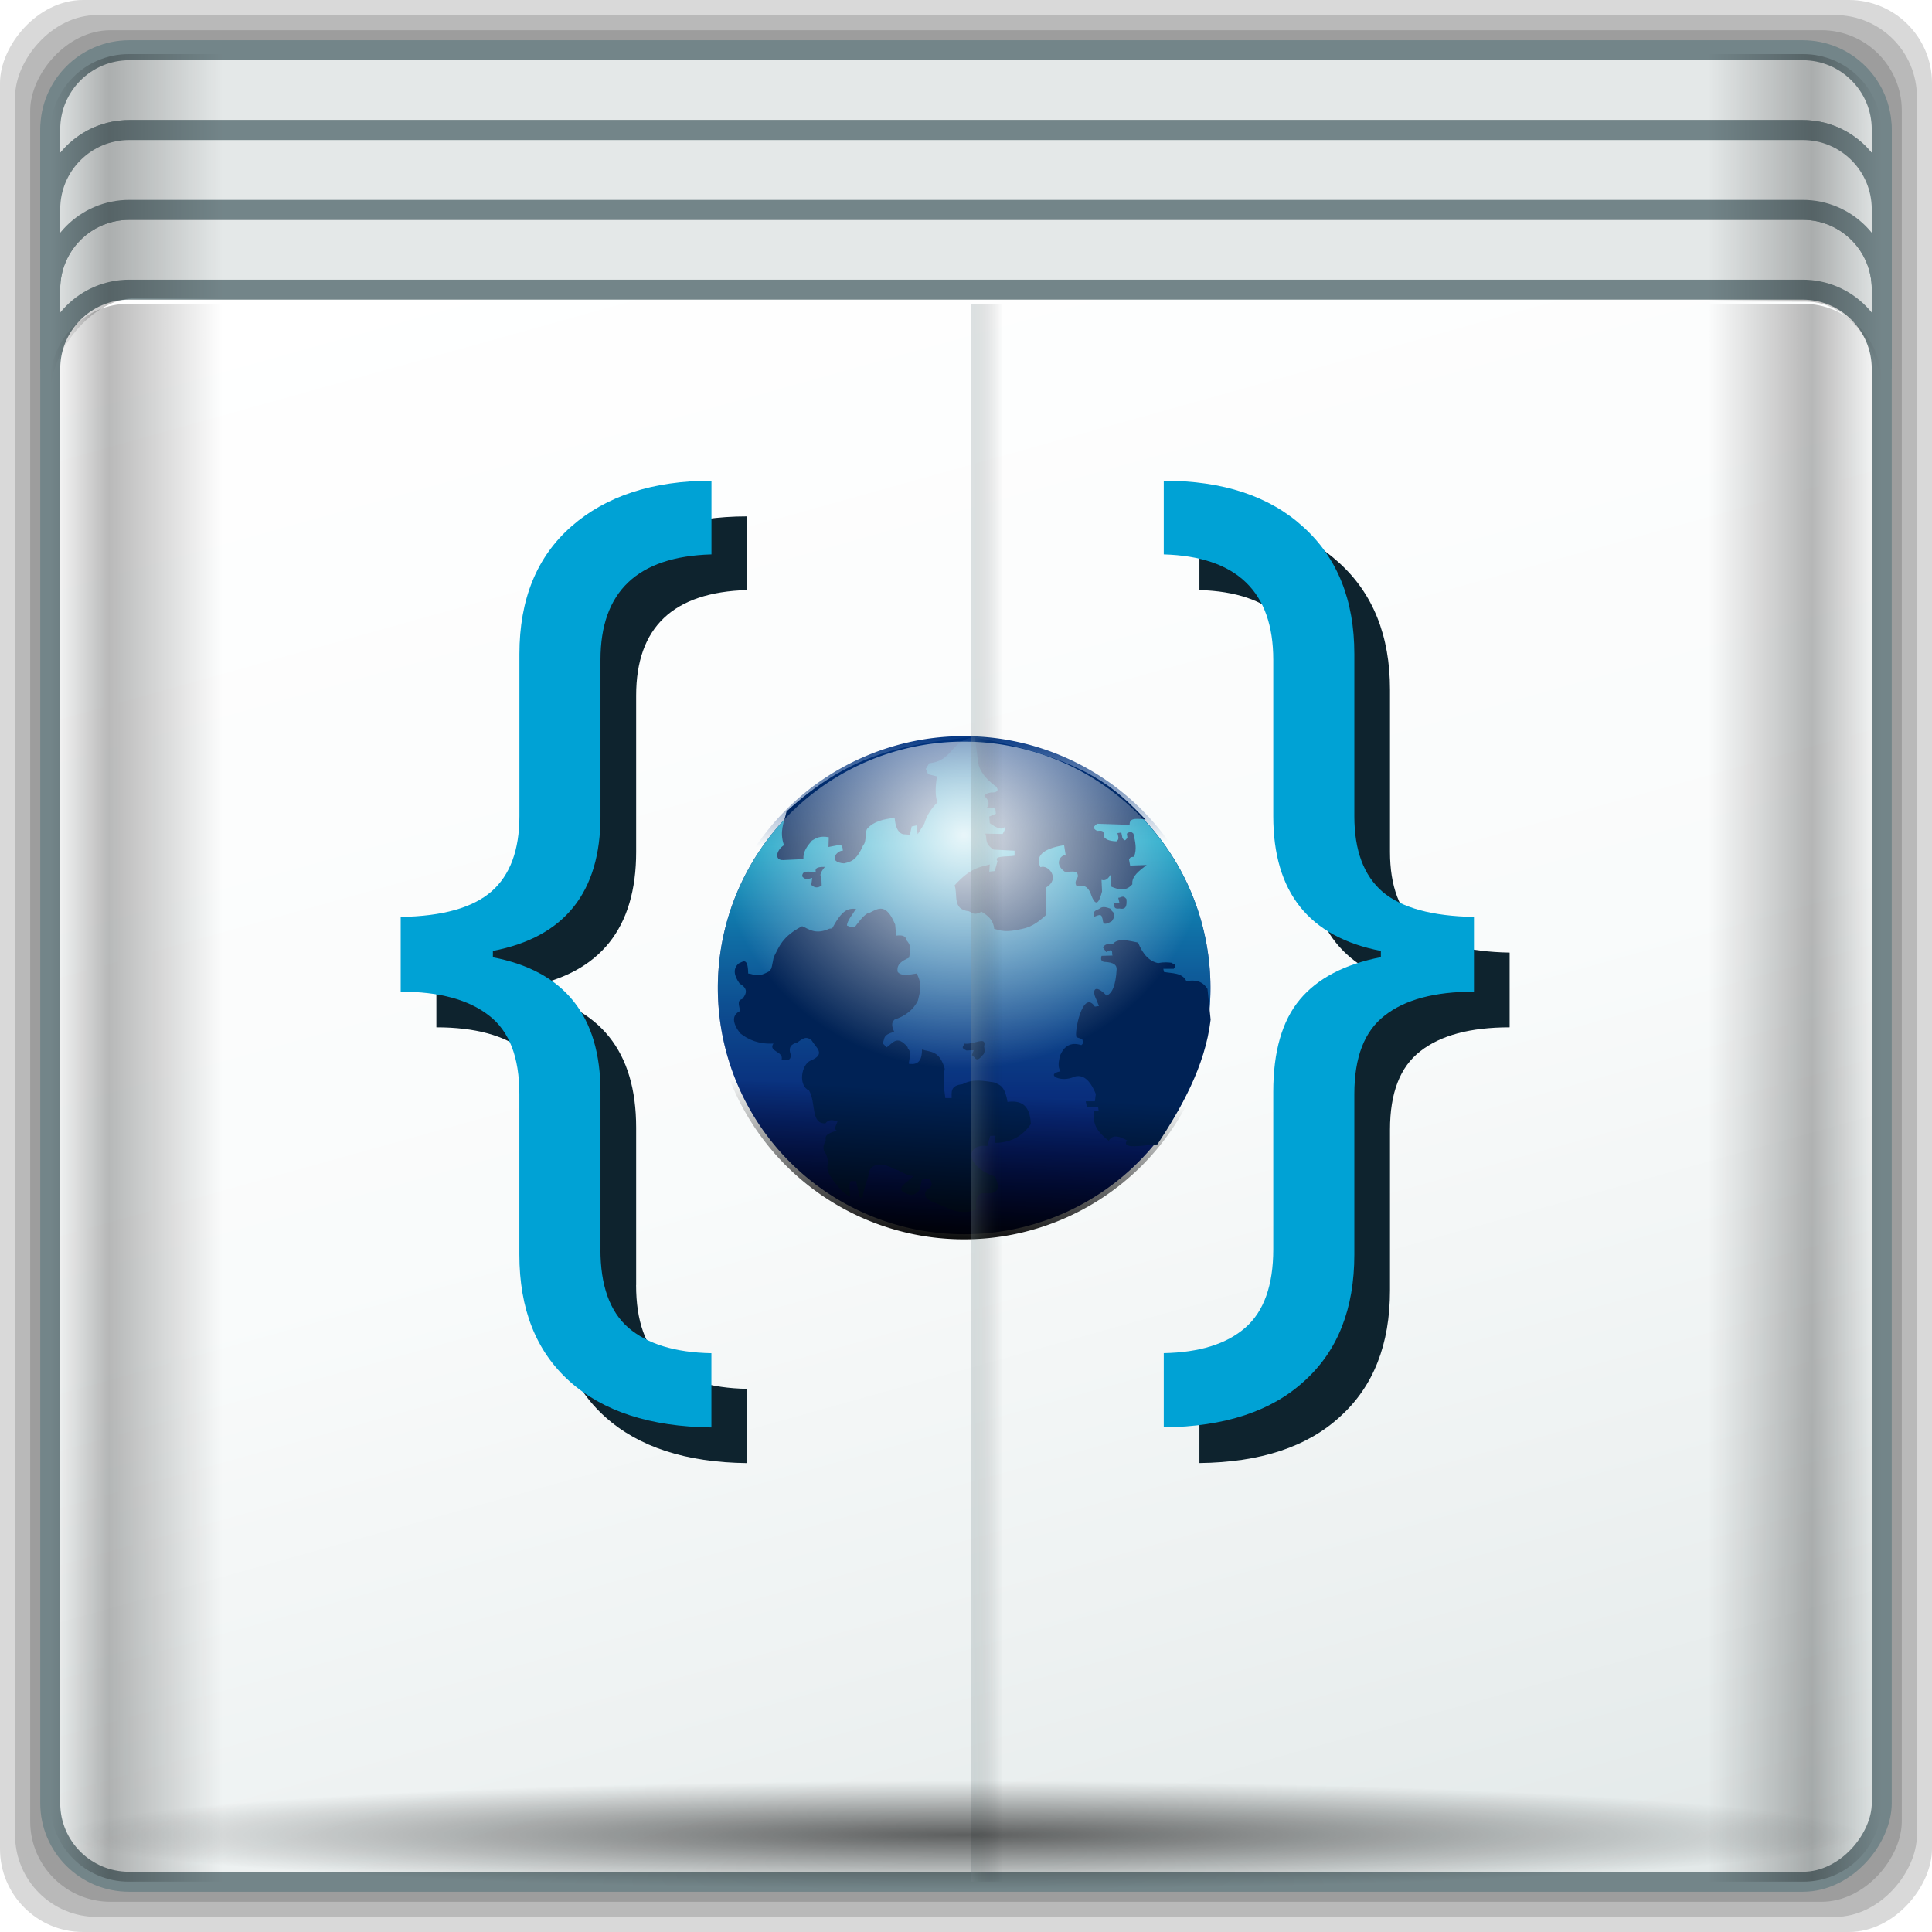 <?xml version="1.0" encoding="UTF-8" standalone="no"?>
<!-- Created with Inkscape (http://www.inkscape.org/) -->

<svg
   xmlns:dc="http://purl.org/dc/elements/1.1/"
   xmlns:cc="http://creativecommons.org/ns#"
   xmlns:rdf="http://www.w3.org/1999/02/22-rdf-syntax-ns#"
   xmlns:svg="http://www.w3.org/2000/svg"
   xmlns="http://www.w3.org/2000/svg"
   xmlns:xlink="http://www.w3.org/1999/xlink"
   xmlns:sodipodi="http://sodipodi.sourceforge.net/DTD/sodipodi-0.dtd"
   xmlns:inkscape="http://www.inkscape.org/namespaces/inkscape"
   width="96"
   height="96"
   id="svg2"
   version="1.1"
   inkscape:version="0.48.5 r10040"
   sodipodi:docname="text-html.svg">
  <script
     xlink:href=""
     id="script2985" />
  <defs
     id="defs4">
    <linearGradient
       inkscape:collect="always"
       xlink:href="#linearGradient4160"
       id="linearGradient4555"
       gradientUnits="userSpaceOnUse"
       gradientTransform="translate(-23.699,-20.95)"
       x1="2.5"
       y1="11.141"
       x2="93.5"
       y2="11.141" />
    <linearGradient
       id="linearGradient4160">
      <stop
         id="stop4170"
         offset="0"
         style="stop-color:#000000;stop-opacity:0;" />
      <stop
         style="stop-color:#000000;stop-opacity:0.965;"
         offset="0.032"
         id="stop4186" />
      <stop
         style="stop-color:#000000;stop-opacity:0;"
         offset="0.094"
         id="stop4182" />
      <stop
         style="stop-color:#000000;stop-opacity:0;"
         offset="0.496"
         id="stop4180" />
      <stop
         style="stop-color:#000000;stop-opacity:0;"
         offset="0.905"
         id="stop4178" />
      <stop
         id="stop4184"
         offset="0.962"
         style="stop-color:#000000;stop-opacity:0.988;" />
      <stop
         id="stop4168"
         offset="1"
         style="stop-color:#000000;stop-opacity:0;" />
    </linearGradient>
    <radialGradient
       inkscape:collect="always"
       xlink:href="#linearGradient4348"
       id="radialGradient4553"
       gradientUnits="userSpaceOnUse"
       gradientTransform="matrix(1.077,0,0,0.065,-27.209,66.627)"
       cx="47.699"
       cy="55.411"
       fx="47.699"
       fy="55.411"
       r="41.47" />
    <linearGradient
       inkscape:collect="always"
       id="linearGradient4348">
      <stop
         style="stop-color:#000000;stop-opacity:1;"
         offset="0"
         id="stop4350" />
      <stop
         style="stop-color:#000000;stop-opacity:0;"
         offset="1"
         id="stop4352" />
    </linearGradient>
    <linearGradient
       inkscape:collect="always"
       xlink:href="#linearGradient13484"
       id="linearGradient4551"
       gradientUnits="userSpaceOnUse"
       gradientTransform="matrix(0.981,0,0,0.991,-21.584,11.288)"
       x1="47.057"
       y1="22.252"
       x2="48.641"
       y2="22.252" />
    <linearGradient
       id="linearGradient13484">
      <stop
         style="stop-color:#849699;stop-opacity:1"
         offset="0"
         id="stop13486" />
      <stop
         style="stop-color:#0b0d0d;stop-opacity:0"
         offset="1"
         id="stop13488" />
    </linearGradient>
    <linearGradient
       inkscape:collect="always"
       xlink:href="#linearGradient4160"
       id="linearGradient4549"
       gradientUnits="userSpaceOnUse"
       gradientTransform="translate(-23.699,-20.95)"
       x1="2.5"
       y1="54.297"
       x2="93.5"
       y2="54.297" />
    <linearGradient
       id="linearGradient4388">
      <stop
         id="stop4390"
         offset="0"
         style="stop-color:#000000;stop-opacity:0;" />
      <stop
         style="stop-color:#000000;stop-opacity:0.965;"
         offset="0.032"
         id="stop4392" />
      <stop
         style="stop-color:#000000;stop-opacity:0;"
         offset="0.094"
         id="stop4394" />
      <stop
         style="stop-color:#000000;stop-opacity:0;"
         offset="0.496"
         id="stop4396" />
      <stop
         style="stop-color:#000000;stop-opacity:0;"
         offset="0.905"
         id="stop4398" />
      <stop
         id="stop4400"
         offset="0.962"
         style="stop-color:#000000;stop-opacity:0.988;" />
      <stop
         id="stop4402"
         offset="1"
         style="stop-color:#000000;stop-opacity:0;" />
    </linearGradient>
    <linearGradient
       inkscape:collect="always"
       xlink:href="#linearGradient4135"
       id="linearGradient4545"
       gradientUnits="userSpaceOnUse"
       gradientTransform="matrix(0.989,0,0,0.987,-23.181,-11.356)"
       spreadMethod="reflect"
       x1="53.898"
       y1="-69.457"
       x2="27.952"
       y2="23.168" />
    <linearGradient
       id="linearGradient4135">
      <stop
         style="stop-color:#e3e9e9;stop-opacity:1;"
         offset="0"
         id="stop4137" />
      <stop
         style="stop-color:#eef2f2;stop-opacity:1;"
         offset="0.22"
         id="stop4139" />
      <stop
         style="stop-color:#f9fbfb;stop-opacity:1;"
         offset="0.479"
         id="stop4141" />
      <stop
         style="stop-color:#ffffff;stop-opacity:1;"
         offset="1"
         id="stop4143" />
    </linearGradient>
    <radialGradient
       inkscape:collect="always"
       xlink:href="#linearGradient4050"
       id="radialGradient4543"
       gradientUnits="userSpaceOnUse"
       gradientTransform="matrix(1,0,0,0.049,-22.419,-2.21)"
       cx="48"
       cy="-16.128"
       fx="48"
       fy="-16.128"
       r="44.544" />
    <linearGradient
       inkscape:collect="always"
       id="linearGradient4050">
      <stop
         style="stop-color:#ffffff;stop-opacity:1;"
         offset="0"
         id="stop4052" />
      <stop
         style="stop-color:#ffffff;stop-opacity:0;"
         offset="1"
         id="stop4054" />
    </linearGradient>
    <radialGradient
       inkscape:collect="always"
       xlink:href="#linearGradient4050"
       id="radialGradient4579"
       gradientUnits="userSpaceOnUse"
       gradientTransform="matrix(1,0,0,0.049,-22.419,-2.21)"
       cx="48"
       cy="-16.128"
       fx="48"
       fy="-16.128"
       r="44.544" />
    <linearGradient
       inkscape:collect="always"
       xlink:href="#linearGradient4135"
       id="linearGradient4581"
       gradientUnits="userSpaceOnUse"
       gradientTransform="matrix(0.989,0,0,0.987,-23.181,-11.356)"
       spreadMethod="reflect"
       x1="53.898"
       y1="-69.457"
       x2="27.952"
       y2="23.168" />
    <linearGradient
       inkscape:collect="always"
       xlink:href="#linearGradient4160"
       id="linearGradient4583"
       gradientUnits="userSpaceOnUse"
       gradientTransform="translate(-23.699,-20.95)"
       x1="2.5"
       y1="54.297"
       x2="93.5"
       y2="54.297" />
    <linearGradient
       inkscape:collect="always"
       xlink:href="#linearGradient13484"
       id="linearGradient4585"
       gradientUnits="userSpaceOnUse"
       gradientTransform="matrix(0.981,0,0,0.991,-21.584,11.288)"
       x1="47.057"
       y1="22.252"
       x2="48.641"
       y2="22.252" />
    <radialGradient
       inkscape:collect="always"
       xlink:href="#linearGradient4348"
       id="radialGradient4587"
       gradientUnits="userSpaceOnUse"
       gradientTransform="matrix(1.077,0,0,0.065,-27.209,66.627)"
       cx="47.699"
       cy="55.411"
       fx="47.699"
       fy="55.411"
       r="41.47" />
    <linearGradient
       inkscape:collect="always"
       xlink:href="#linearGradient4160"
       id="linearGradient4589"
       gradientUnits="userSpaceOnUse"
       gradientTransform="translate(-23.699,-20.95)"
       x1="2.5"
       y1="11.141"
       x2="93.5"
       y2="11.141" />
    <filter
       color-interpolation-filters="sRGB"
       inkscape:collect="always"
       id="filter4354-1">
      <feGaussianBlur
         inkscape:collect="always"
         stdDeviation="0.16"
         id="feGaussianBlur4356-8" />
    </filter>
    <linearGradient
       gradientUnits="userSpaceOnUse"
       xlink:href="#linearGradient3856"
       id="linearGradient3862"
       y2="400.281"
       x2="250"
       y1="507.442"
       x1="248.501" />
    <radialGradient
       gradientTransform="matrix(0.005,0.949,-1,0.005,396.044,-84.482)"
       gradientUnits="userSpaceOnUse"
       xlink:href="#linearGradient3594-6"
       id="radialGradient3831"
       fy="147.009"
       fx="204.935"
       r="243.182"
       cy="147.009"
       cx="204.935" />
    <linearGradient
       id="linearGradient3594-6">
      <stop
         offset="0"
         style="stop-color:#ffffff;stop-opacity:0.905"
         id="stop3596-8" />
      <stop
         offset="1"
         style="stop-color:#ffffff;stop-opacity:0"
         id="stop3598-1" />
    </linearGradient>
    <radialGradient
       gradientTransform="matrix(0.137,1.038,-0.991,0.131,370.461,-123.92)"
       gradientUnits="userSpaceOnUse"
       xlink:href="#linearGradient3594-6"
       id="radialGradient3600-4"
       fy="156.036"
       fx="250"
       r="243.182"
       cy="156.036"
       cx="250" />
    <linearGradient
       gradientUnits="userSpaceOnUse"
       xlink:href="#linearGradient3806"
       id="linearGradient3812"
       y2="362.633"
       x2="250"
       y1="512.287"
       x1="241.111" />
    <linearGradient
       gradientUnits="userSpaceOnUse"
       xlink:href="#linearGradient3614"
       id="linearGradient3620"
       y2="504.545"
       x2="250"
       y1="56.905"
       x1="250"
       gradientTransform="matrix(0.493,0,0,0.493,95.056,593.837)" />
    <radialGradient
       gradientTransform="matrix(0.137,1.038,-0.991,0.131,370.461,-123.92)"
       gradientUnits="userSpaceOnUse"
       xlink:href="#linearGradient3594"
       id="radialGradient3600"
       fy="156.036"
       fx="250"
       r="243.182"
       cy="156.036"
       cx="250" />
    <linearGradient
       id="linearGradient3594">
      <stop
         offset="0"
         style="stop-color:#ffffff;stop-opacity:0.715"
         id="stop3596" />
      <stop
         offset="1"
         style="stop-color:#ffffff;stop-opacity:0"
         id="stop3598" />
    </linearGradient>
    <linearGradient
       id="linearGradient3614">
      <stop
         offset="0"
         style="stop-color:#13cadd;stop-opacity:1"
         id="stop3616" />
      <stop
         offset="1"
         style="stop-color:#21509b;stop-opacity:0"
         id="stop3618" />
    </linearGradient>
    <linearGradient
       id="linearGradient3806">
      <stop
         offset="0"
         style="stop-color:#000000;stop-opacity:1"
         id="stop3808" />
      <stop
         offset="1"
         style="stop-color:#000000;stop-opacity:0"
         id="stop3810" />
    </linearGradient>
    <linearGradient
       id="linearGradient3856">
      <stop
         offset="0"
         style="stop-color:#003380;stop-opacity:1"
         id="stop3858" />
      <stop
         offset="1"
         style="stop-color:#003380;stop-opacity:0"
         id="stop3860" />
    </linearGradient>
    <inkscape:perspective
       id="perspective46"
       inkscape:persp3d-origin="250 : 166.66667 : 1"
       inkscape:vp_z="500 : 250 : 1"
       inkscape:vp_y="0 : 1000 : 0"
       inkscape:vp_x="0 : 250 : 1"
       sodipodi:type="inkscape:persp3d" />
    <linearGradient
       inkscape:collect="always"
       xlink:href="#linearGradient3614"
       id="linearGradient4179"
       gradientUnits="userSpaceOnUse"
       gradientTransform="matrix(0.493,0,0,0.493,95.056,593.837)"
       x1="250"
       y1="56.905"
       x2="250"
       y2="504.545" />
    <linearGradient
       inkscape:collect="always"
       xlink:href="#linearGradient3856"
       id="linearGradient4181"
       gradientUnits="userSpaceOnUse"
       x1="248.501"
       y1="507.442"
       x2="250"
       y2="400.281" />
    <linearGradient
       inkscape:collect="always"
       xlink:href="#linearGradient3806"
       id="linearGradient4183"
       gradientUnits="userSpaceOnUse"
       x1="241.111"
       y1="512.287"
       x2="250"
       y2="362.633" />
    <radialGradient
       inkscape:collect="always"
       xlink:href="#linearGradient3594-6"
       id="radialGradient4185"
       gradientUnits="userSpaceOnUse"
       gradientTransform="matrix(0.005,0.949,-1,0.005,396.044,-84.482)"
       cx="204.935"
       cy="147.009"
       fx="204.935"
       fy="147.009"
       r="243.182" />
  </defs>
  <sodipodi:namedview
     id="base"
     pagecolor="#ffffff"
     bordercolor="#666666"
     borderopacity="1.0"
     inkscape:pageopacity="0.0"
     inkscape:pageshadow="2"
     inkscape:zoom="8.3449425"
     inkscape:cx="44.602583"
     inkscape:cy="33.209032"
     inkscape:current-layer="g4558"
     showgrid="true"
     inkscape:document-units="px"
     inkscape:grid-bbox="true"
     inkscape:showpageshadow="false"
     gridtolerance="1"
     guidetolerance="1"
     objecttolerance="1"
     inkscape:window-width="1280"
     inkscape:window-height="966"
     inkscape:window-x="0"
     inkscape:window-y="0"
     inkscape:window-maximized="1" />
  <g
     id="layer1"
     inkscape:label="Layer 1"
     inkscape:groupmode="layer"
     transform="translate(0,32)">
    <g
       id="g4558"
       transform="translate(23.699,-11.05)">
      <rect
         style="opacity:0.15;fill:#000000;fill-opacity:1;stroke:none"
         id="rect4113"
         width="96"
         height="96"
         x="-23.699"
         y="-75.05"
         rx="4.129"
         ry="4.129"
         transform="scale(1,-1)" />
      <rect
         ry="4.065"
         rx="4.065"
         y="-74.3"
         x="-22.949"
         height="94.5"
         width="94.5"
         id="rect4129"
         style="opacity:0.15;fill:#000000;fill-opacity:1;stroke:none"
         transform="scale(1,-1)" />
      <rect
         style="opacity:0.15;fill:#000000;fill-opacity:1;stroke:none"
         id="rect4131"
         width="93"
         height="93"
         x="-22.199"
         y="-73.55"
         rx="4"
         ry="4"
         transform="scale(1,-1)" />
      <rect
         style="opacity:0.651;fill:url(#radialGradient4579);fill-opacity:1;stroke:none"
         id="rect4048"
         width="89.088"
         height="4.352"
         x="-18.963"
         y="-5.174"
         rx="3.957"
         ry="3.058" />
      <path
         inkscape:connector-curvature="0"
         style="opacity:0;fill:#000000;fill-opacity:1;stroke:none"
         d="m -17.574,-18.762 c -2.183,0 -3.938,1.755 -3.938,3.938 l 0,12 c 0,-2.183 1.755,-3.938 3.938,-3.938 l 83.75,0 c 2.183,0 3.938,1.755 3.938,3.938 l 0,-12 c 0,-2.183 -1.755,-3.938 -3.938,-3.938 l -83.75,0 z"
         id="rect4080" />
      <rect
         transform="scale(1,-1)"
         style="fill:url(#linearGradient4581);fill-opacity:1;stroke:#738589;stroke-width:0.992;stroke-miterlimit:4;stroke-opacity:1;stroke-dasharray:none"
         id="rect4133"
         width="91.008"
         height="90.81"
         x="-21.203"
         y="-72.554"
         rx="3.914"
         ry="3.906" />
      <g
         style="display:inline"
         id="g3372"
         transform="translate(350.461,262.23)">
        <g
           id="g2852"
           transform="matrix(0.102,0,0,0.102,-349.088,-251.474)">
          <g
             transform="translate(0,-552.362)"
             id="layer1-3"
             style="display:inline" />
          <g
             id="g4162"
             transform="translate(5.472,0)">
            <path
               inkscape:connector-curvature="0"
               style="fill:#000f66;fill-opacity:1;fill-rule:nonzero;stroke:none;display:inline"
               id="path3590"
               d="m 338.395,722.796 a 119.987,119.987 0 0 1 -239.975,0 119.987,119.987 0 1 1 239.975,0 z"
               transform="translate(0,-552.362)" />
            <path
               inkscape:connector-curvature="0"
               style="fill:url(#linearGradient4179);fill-opacity:1;fill-rule:nonzero;stroke:none;display:inline"
               id="path3602"
               d="m 338.395,722.796 a 119.987,119.987 0 0 1 -239.975,0 119.987,119.987 0 1 1 239.975,0 z"
               transform="translate(0,-552.362)" />
            <g
               transform="matrix(0.504,0,0,0.504,92.306,44.332)"
               style="display:inline"
               id="layer3">
              <g
                 id="g3767">
                <path
                   inkscape:connector-curvature="0"
                   style="fill:#002255;stroke:none"
                   id="path3769"
                   d="m 78.555,79.535 c -2.473,11.114 -7.138,19.211 -2.492,32.699 -7.006,4.217 -10.084,14.871 -0.532,14.362 L 94.843,125.681 c -0.386,-7.545 3.883,-12.764 8.27,-17.923 3.942,-2.297 7.583,-4.844 16.256,-3.198 l -0.291,9.419 9.114,-1.745 c 1.906,0.377 4.393,-1.861 4.787,5.319 -5.253,-0.667 -15.491,11.009 1.064,12.234 5.961,-1.469 11.868,-1.965 18.617,-17.618 3.696,-3.439 1.189,-14.102 4.489,-16.496 5.442,-6.027 14.779,-8.715 25.895,-9.879 0.662,7.573 2.409,13.879 7.914,15.802 l 6.915,0.532 1.596,-7.979 4.787,-1.064 1.064,8.511 6.383,-10.106 c 2.784,-9.367 7.568,-15.401 12.766,-20.745 -2.493,-6.018 -2.087,-14.935 -0.532,-25 l -8.511,-2.128 -2.262,-5.13 3.326,-5.508 C 239.999,30.651 236.473,10.87 260.638,7.447 l 2.653,21.504 c 0.467,8.009 4.045,16.495 18.092,26.901 1.538,2.415 1.976,4.516 -2.128,5.319 -4.299,-0.043 -7.711,0.8 -9.574,3.191 2.866,3.359 6.34,6.516 2.128,12.234 l 8.511,0 0.532,5.319 -6.383,2.66 L 275,90.957 c 7.18,5.229 12.06,6.625 14.362,3.723 0.523,2.178 0.618,2.163 -1.979,6.681 l -16.638,-0.298 c 1.879,5.064 -1.165,9.635 7.979,15.426 l 20.213,1.064 0,4.787 c -6.6,1.332 -20.767,-0.364 -16.489,5.319 l -2.66,9.574 -5.319,0.532 0.532,-6.915 c -9.69,2.801 -18.146,2.672 -34.043,20.213 3.449,8.978 -2.632,23.251 13.83,25 3.084,1.337 4.589,4.516 12.234,0.532 5.751,3.545 11.267,7.364 12.234,16.489 6.079,1.596 10.872,3.884 27.128,0 6.557,-1.231 13.884,-4.772 22.872,-13.298 l 0,-26.596 c 14.521,-8.57 1.991,-22.786 -5.319,-19.681 -5.086,-10.667 1.942,-17.927 22.872,-21.277 l 0.971,6.147 0.625,3.959 c -3.006,-2.16 -12.726,6.99 -1.064,15.426 4.678,1.052 13.142,-2.764 12.766,4.787 -0.963,2.948 -3.813,5.142 -1.064,9.574 4.668,-0.691 9.415,-2.346 13.298,6.383 5.207,15.288 8.375,8.84 11.17,-1.596 l -0.532,-11.17 c 4.63,1.459 6.782,-2.038 9.043,-5.319 l 0,11.702 c 7.204,3.053 14.34,5.216 20.745,-2.128 -0.88,-7.853 6.855,-13.121 13.83,-18.617 l -15.957,0.532 -1.064,-5.851 c 1.054,-0.995 0.048,-2.402 4.787,-2.66 3.064,-7.447 1.14,-14.894 -0.532,-22.34 -1.5,-1.57 -3.274,-2.453 -6.383,0 l 0.532,3.723 c -2.764,4.85 -3.557,1.816 -4.787,0.532 L 402.128,100 l -3.723,0.532 c 0.487,2.828 2.255,5.912 -1.064,7.979 -7.178,-0.267 -10.738,-2.085 -12.234,-4.787 0.778,-7.004 -3.319,-5.232 -6.383,-5.319 -5.377,-2.843 -2.526,-4.863 0,-6.915 l 31.383,1.064 c -0.02,-5.192 2.811,-6.95 15.51,-5.077 C 396.011,56.865 368.453,28.827 258.595,7.596 185.663,14.932 136.849,26.513 78.555,79.535 z" />
                <path
                   inkscape:connector-curvature="0"
                   style="fill:#002255;stroke:none"
                   id="path3771"
                   d="m 93.608,142.337 c 0.389,-3.006 0.37,-6.19 13.416,-3.659 -0.994,-3.011 -0.882,-5.682 8.538,-5.488 -3.455,4.356 -5.554,8.13 -3.354,10.062 l 0.305,7.928 c -3.354,2.387 -6.708,2.686 -10.062,-0.61 l 0.915,-6.708 c -7.162,2.284 -8.062,0.096 -9.757,-1.525 z" />
                <path
                   inkscape:connector-curvature="0"
                   style="fill:#002255;stroke:none"
                   id="path3773"
                   d="m 383.58,182.281 c -0.784,-4.405 -4.542,-1.869 -7.623,-0.915 -1.713,-3.223 -0.521,-5.72 4.269,-7.318 2.269,-1.467 3.839,-3.534 11.587,-0.305 0.772,3.679 6.936,3.166 1.22,11.892 -10.468,6.199 -7.983,-0.555 -9.452,-3.354 z" />
                <path
                   inkscape:connector-curvature="0"
                   style="fill:#002255;stroke:none"
                   id="path3775"
                   d="m 400.35,173.438 c 6.715,1.43 7.221,-3.35 6.708,-9.147 -3.316,-4.448 -5.332,-1.096 -7.928,-1.22 l 1.22,5.184 -6.098,-0.61 c 1.891,2.012 -0.905,6.703 6.098,5.793 z" />
                <path
                   inkscape:connector-curvature="0"
                   style="fill:#002255;stroke:none"
                   id="path3777"
                   d="m 485.421,251.191 c -5.33,-8.461 -12.687,-8.811 -20.429,-7.623 -4.204,-8.369 -13.67,-7.267 -21.649,-8.842 l -0.61,-3.049 10.062,0 c 4.151,-5.332 -0.934,-4.066 -1.829,-5.793 -3.851,-0.418 -7.675,-0.862 -13.111,0.305 -8.087,-1.464 -14.679,-7.786 -19.514,-19.819 -9.259,-1.85 -19.044,-4.751 -24.393,1.22 -7.41,-0.378 -8.381,1.659 -9.452,3.659 l 3.049,4.269 c 7.804,-4.653 4.864,1.437 6.098,3.354 l -10.672,0.305 c -0.239,2.121 -1.474,4.442 2.134,5.793 10.485,0.394 12.49,3.397 12.501,7.013 -0.788,15.109 -4.091,23.513 -9.757,25.613 -11.788,-12.271 -14.223,-4.672 -10.062,3.354 l 2.744,6.708 -3.964,0.61 c -11.975,-17.835 -20.411,26.657 -17.685,29.577 l 5.488,1.829 c 0.264,1.931 1.824,3.862 -0.915,5.793 -10.345,-3.309 -16.89,0.98 -20.734,10.672 -1.046,5.128 -2.292,10.297 0.61,14.636 -15.539,2.991 0.503,11.41 13.416,5.184 7.665,-2.319 14.694,2.033 20.734,16.77 l -0.915,7.013 -8.842,0 1.22,5.793 10.672,-0.61 0.61,4.269 -4.574,0.305 c -0.48,8.401 -1.052,16.783 14.331,28.357 4.333,-6.868 10.962,-3.792 17.685,-0.305 -6.44,9.447 17.405,4.377 29.34,3.871 22.728,-34.702 46.138,-75.379 51.449,-120.559 l -3.037,-29.67 z" />
                <path
                   inkscape:connector-curvature="0"
                   style="fill:#002255;stroke:none"
                   id="path3779"
                   d="m 232.344,462.191 c 12.317,6.22 21.282,5.068 29.577,2.439 -0.052,-6.917 -1.342,-14.701 6.403,-16.16 16.721,2.075 16.092,-5.86 11.892,-15.855 -29.719,-10.158 -28.811,-32.237 -7.623,-29.577 l 2.744,-9.757 5.184,-0.305 -0.61,7.013 c 13.805,-0.183 25.826,-5.124 34.76,-18.295 -0.859,-19.488 -10.399,-22.853 -22.564,-21.344 -2.683,-16.428 -8.092,-16.497 -13.111,-18.905 -9.95,-1.316 -19.763,-3.857 -30.491,1.829 -11.729,1.163 -10.404,7.547 -10.367,13.416 l -6.098,0 c -1.349,-9.452 -2.457,-18.905 -0.61,-28.357 -4.974,-17.919 -13.917,-15.992 -21.954,-18.6 0.027,9.585 -3.104,15.486 -12.806,13.721 2.854,-15.82 -0.449,-11.94 -1.22,-16.16 -10.254,-12.308 -14.445,-3.398 -20.124,0.305 l -3.964,-3.964 c 2.508,-3.755 -0.751,-7.954 11.282,-10.977 -3.37,-6.94 -1.949,-9.773 0.305,-11.892 10.237,-3.382 18.015,-9.223 22.564,-18.295 1.74,-7.882 4.824,-15.227 -1.22,-26.222 -7.333,1.22 -14.905,2.776 -18.295,-1.525 -1.517,-7.679 4.519,-10.827 10.977,-13.721 0.812,-5.59 2.943,-11.18 -2.439,-16.77 -0.825,-5.065 -5.232,-5.116 -10.062,-4.574 L 183.557,188.989 c -8.674,-21.223 -16.508,-15.591 -24.393,-11.587 -3.044,-0.014 -7.632,4.6 -13.111,11.892 -1.618,3.066 -5.108,2.387 -9.147,0.61 0.138,-4.471 5.505,-10.88 8.842,-16.16 -7.977,-0.468 -13.144,0.54 -23.137,18.905 l -2.78,0.305 c -13.363,6.179 -20.016,0.128 -26.222,-2.439 -19.241,9.96 -22.24,19.921 -27.442,29.881 -3.237,17.087 -2.236,8.741 -3.354,13.111 -13.376,7.803 -15.356,3.069 -21.344,2.744 -0.241,-16.167 -5.008,-11.518 -9.147,-9.757 -5.897,5.176 -4.551,11.904 0.915,19.514 5.726,3.343 8.817,7.563 2.439,14.941 -5.681,1.377 -2.391,7.241 -2.134,11.587 -7.724,3.862 -7.724,10.977 0,21.344 8.271,6.572 18.375,10.786 32.321,10.062 -5.282,7.978 10.014,7.308 7.928,15.551 3.62,-0.314 8.96,2.469 8.842,-4.574 -2.753,-7.792 0.78,-10.556 6.098,-11.892 4.384,-2.772 8.403,-7.549 14.331,-1.829 3.488,6.403 14.198,12.806 -1.22,19.209 -8.97,3.745 -12.402,24.088 -1.525,28.967 7.005,12.193 1.347,32.341 15.855,31.711 2.887,-4.022 7.089,-3.445 11.587,-1.829 -0.824,3.155 -4.197,7.159 -0.61,8.842 -5.499,1.97 -12.181,3.283 -10.672,9.147 -2.013,4.309 -4.031,8.618 0.305,13.721 l 2.439,7.623 c -4.693,8.182 4.432,18.066 13.416,28.662 l 7.318,4.879 c -0.206,-6.951 -1.925,-16.675 2.439,-15.246 l 3.354,0 3.659,16.16 2.744,-0.305 c 0.219,-5.011 2.111,-9.711 5.488,-21.039 0.752,-13.644 15.345,-12.385 25.003,-6.403 4.551,0.354 12.049,6.984 18.6,6.708 -4.799,5.382 -17.112,11.206 -9.452,15.855 4.636,1.456 8.614,5.766 15.551,-2.744 l 1.829,-9.147 c 4.628,-3.072 6.191,-1.036 8.538,-0.305 0.71,2.541 2.514,5.082 -0.61,7.623 -5.797,2.972 -7.982,10.157 4.269,14.331 l 10.977,4.574 z" />
                <path
                   inkscape:connector-curvature="0"
                   style="fill:#002255;stroke:none"
                   id="path3781"
                   d="m 252.468,310.649 7.013,-0.305 -1.829,4.879 c 3.082,0.972 3.658,8.46 10.367,0 2.765,-2.282 1.872,-5.478 1.525,-8.538 2.677,-10.706 -10.289,-1.156 -19.514,-2.744 0.778,2.232 -4.497,3.707 2.439,6.708 z" />
              </g>
            </g>
            <g
               transform="matrix(0.504,0,0,0.504,92.306,44.332)"
               style="display:inline"
               id="layer4">
              <path
                 transform="matrix(1,0,0,-1,0,511.364)"
                 inkscape:connector-curvature="0"
                 style="fill:url(#linearGradient4181);fill-opacity:1;fill-rule:nonzero;stroke:none;display:inline"
                 id="path3852"
                 d="m 493.182,261.364 a 243.182,243.182 0 1 1 -486.364,0 243.182,243.182 0 1 1 486.364,0 z" />
              <path
                 transform="translate(0,-11.364)"
                 inkscape:connector-curvature="0"
                 style="fill:url(#linearGradient4183);fill-opacity:1;fill-rule:nonzero;stroke:none;display:inline"
                 id="path2816-1"
                 d="m 493.182,261.364 a 243.182,243.182 0 1 1 -486.364,0 243.182,243.182 0 1 1 486.364,0 z" />
              <path
                 transform="matrix(0.978,0,0,0.978,5.452,-5.664)"
                 inkscape:connector-curvature="0"
                 style="fill:url(#radialGradient4185);fill-opacity:1;fill-rule:nonzero;stroke:none;display:inline"
                 id="path3592"
                 d="m 493.182,261.364 a 243.182,243.182 0 1 1 -486.364,0 243.182,243.182 0 1 1 486.364,0 z" />
            </g>
          </g>
        </g>
      </g>
      <g
         id="g4630"
         transform="matrix(0.886,0,0,0.886,11.901,0.16)">
        <g
           transform="matrix(3.166,0,0,3.478,-61.701,-54.594)"
           id="g3568"
           style="fill:#0e232e;fill-opacity:1;display:inline;filter:url(#filter4354-1)">
          <path
             d="m 31.89,24.755 c -1.271,-0.222 -1.906,-0.946 -1.906,-2.171 l 0,-2.522 c -2e-6,-1.1 -0.647,-1.667 -1.94,-1.701 l 0,-1.188 c 1.048,1.2e-5 1.872,0.248 2.47,0.744 0.604,0.496 0.906,1.179 0.906,2.051 l 0,2.615 c -4e-6,0.553 0.168,0.96 0.504,1.222 0.336,0.256 0.875,0.39 1.615,0.402 l 0,1.205 c -0.695,4e-6 -1.222,0.128 -1.581,0.385 -0.359,0.251 -0.538,0.672 -0.538,1.265 l 0,2.59 c -4e-6,0.872 -0.293,1.55 -0.88,2.034 -0.581,0.49 -1.413,0.741 -2.496,0.752 l 0,-1.197 c 0.632,-0.011 1.114,-0.148 1.444,-0.41 0.33,-0.262 0.496,-0.684 0.496,-1.265 l 0,-2.539 c -2e-6,-0.65 0.157,-1.145 0.47,-1.487 0.313,-0.342 0.792,-0.57 1.436,-0.684 l 0,-0.103"
             id="path3572"
             inkscape:connector-curvature="0"
             style="fill:#0e232e;fill-opacity:1" />
        </g>
        <g
           style="fill:#00a2d5;fill-opacity:1;display:inline"
           id="g10"
           transform="matrix(3.166,0,0,3.478,-63.701,-56.594)">
          <g
             id="g4188"
             transform="translate(-2.243,0)">
            <path
               style="fill:#0e232e;fill-opacity:1;display:inline;filter:url(#filter4354-1)"
               inkscape:connector-curvature="0"
               id="path3570"
               d="m 20.308,29.567 c -4e-6,0.581 0.165,1.003 0.496,1.265 0.336,0.262 0.826,0.399 1.47,0.41 l 0,1.197 c -1.083,-0.011 -1.92,-0.259 -2.513,-0.744 -0.593,-0.484 -0.889,-1.165 -0.889,-2.043 l 0,-2.59 c -3e-6,-0.593 -0.179,-1.014 -0.538,-1.265 -0.359,-0.256 -0.88,-0.385 -1.564,-0.385 l 0,-1.205 c 0.741,-0.011 1.276,-0.148 1.607,-0.41 0.33,-0.262 0.496,-0.667 0.496,-1.214 l 0,-2.615 c -3e-6,-0.883 0.308,-1.57 0.923,-2.06 0.615,-0.49 1.442,-0.735 2.479,-0.735 l 0,1.188 c -1.311,0.034 -1.966,0.601 -1.966,1.701 l 0,2.522 c -4e-6,1.225 -0.635,1.949 -1.906,2.171 l 0,0.103 c 1.271,0.222 1.906,0.946 1.906,2.171 l 0,2.539"
               transform="translate(0.632,0.575)" />
            <path
               d="m 20.308,29.567 c -4e-6,0.581 0.165,1.003 0.496,1.265 0.336,0.262 0.826,0.399 1.47,0.41 l 0,1.197 c -1.083,-0.011 -1.92,-0.259 -2.513,-0.744 -0.593,-0.484 -0.889,-1.165 -0.889,-2.043 l 0,-2.59 c -3e-6,-0.593 -0.179,-1.014 -0.538,-1.265 -0.359,-0.256 -0.88,-0.385 -1.564,-0.385 l 0,-1.205 c 0.741,-0.011 1.276,-0.148 1.607,-0.41 0.33,-0.262 0.496,-0.667 0.496,-1.214 l 0,-2.615 c -3e-6,-0.883 0.308,-1.57 0.923,-2.06 0.615,-0.49 1.442,-0.735 2.479,-0.735 l 0,1.188 c -1.311,0.034 -1.966,0.601 -1.966,1.701 l 0,2.522 c -4e-6,1.225 -0.635,1.949 -1.906,2.171 l 0,0.103 c 1.271,0.222 1.906,0.946 1.906,2.171 l 0,2.539"
               id="path12"
               inkscape:connector-curvature="0"
               style="fill:#00a2d5;fill-opacity:1" />
          </g>
          <path
             style="fill:#00a2d5;fill-opacity:1"
             inkscape:connector-curvature="0"
             id="path14"
             d="m 31.89,24.755 c -1.271,-0.222 -1.906,-0.946 -1.906,-2.171 l 0,-2.522 c -2e-6,-1.1 -0.647,-1.667 -1.94,-1.701 l 0,-1.188 c 1.048,1.2e-5 1.872,0.248 2.47,0.744 0.604,0.496 0.906,1.179 0.906,2.051 l 0,2.615 c -4e-6,0.553 0.168,0.96 0.504,1.222 0.336,0.256 0.875,0.39 1.615,0.402 l 0,1.205 c -0.695,4e-6 -1.222,0.128 -1.581,0.385 -0.359,0.251 -0.538,0.672 -0.538,1.265 l 0,2.59 c -4e-6,0.872 -0.293,1.55 -0.88,2.034 -0.581,0.49 -1.413,0.741 -2.496,0.752 l 0,-1.197 c 0.632,-0.011 1.114,-0.148 1.444,-0.41 0.33,-0.262 0.496,-0.684 0.496,-1.265 l 0,-2.539 c -2e-6,-0.65 0.157,-1.145 0.47,-1.487 0.313,-0.342 0.792,-0.57 1.436,-0.684 l 0,-0.103" />
        </g>
      </g>
      <path
         inkscape:connector-curvature="0"
         style="fill:#e4e8e8;fill-opacity:1;stroke:#738589;stroke-width:0.992;stroke-miterlimit:4;stroke-opacity:1;stroke-dasharray:none"
         d="m -17.277,-18.454 c -2.169,0 -3.926,1.761 -3.926,3.935 l 0,3.966 c 0,-2.173 1.757,-3.935 3.926,-3.935 l 83.155,0 c 2.169,0 3.926,1.761 3.926,3.935 l 0,-3.966 c 0,-2.173 -1.757,-3.935 -3.926,-3.935 l -83.155,0 z"
         id="path4058" />
      <path
         id="path4060"
         d="m -17.277,-10.523 c -2.169,0 -3.926,1.761 -3.926,3.935 l 0,3.966 c 0,-2.173 1.757,-3.935 3.926,-3.935 l 83.155,0 c 2.169,0 3.926,1.761 3.926,3.935 l 0,-3.966 c 0,-2.173 -1.757,-3.935 -3.926,-3.935 l -83.155,0 z"
         style="fill:#e4e8e8;fill-opacity:1;stroke:#738589;stroke-width:0.992;stroke-miterlimit:4;stroke-opacity:1;stroke-dasharray:none"
         inkscape:connector-curvature="0" />
      <path
         inkscape:connector-curvature="0"
         style="fill:#e4e8e8;fill-opacity:1;stroke:#738589;stroke-width:0.992;stroke-miterlimit:4;stroke-opacity:1;stroke-dasharray:none"
         d="m -17.277,-14.488 c -2.169,0 -3.926,1.761 -3.926,3.935 l 0,3.966 c 0,-2.173 1.757,-3.935 3.926,-3.935 l 83.155,0 c 2.169,0 3.926,1.761 3.926,3.935 l 0,-3.966 c 0,-2.173 -1.757,-3.935 -3.926,-3.935 l -83.155,0 z"
         id="path4062" />
      <path
         inkscape:connector-curvature="0"
         style="opacity:0.28;fill:url(#linearGradient4583);fill-opacity:1;stroke:none"
         d="m -17.293,-5.856 c -2.169,0 -3.906,1.742 -3.906,3.906 l 0,70.594 c 0,2.164 1.738,3.906 3.906,3.906 l 83.188,0 c 2.169,0 3.906,-1.742 3.906,-3.906 l 0,-70.594 c 0,-2.164 -1.738,-3.906 -3.906,-3.906 l -83.188,0 z"
         id="rect4371" />
      <path
         style="opacity:0.28;fill:url(#linearGradient4585);fill-opacity:1;stroke:none"
         d="m 24.558,-5.856 0,78.406 41.324,0 c 2.176,0 3.919,-1.742 3.919,-3.906 l 0,-70.594 c 0,-2.164 -1.743,-3.906 -3.919,-3.906 l -41.324,0 z"
         id="path13457"
         inkscape:connector-curvature="0" />
      <rect
         style="opacity:0.6;fill:url(#radialGradient4587);fill-opacity:1;stroke:none"
         id="rect4338"
         width="89.344"
         height="5.376"
         x="-20.499"
         y="67.53" />
      <path
         style="opacity:0.258;fill:url(#linearGradient4589);fill-opacity:1;stroke:none"
         d="m -17.293,-18.262 c -2.169,0 -3.906,1.742 -3.906,3.906 l 0,13 c 0,-2.164 2.087,-4.785 4.256,-4.78 l 83.013,0.175 c 2.169,0.005 3.731,2.441 3.731,4.605 l 0,-13 c 0,-2.164 -1.738,-3.906 -3.906,-3.906 z"
         id="rect4358"
         inkscape:connector-curvature="0"
         sodipodi:nodetypes="sscsscsss" />
    </g>
  </g>
</svg>

